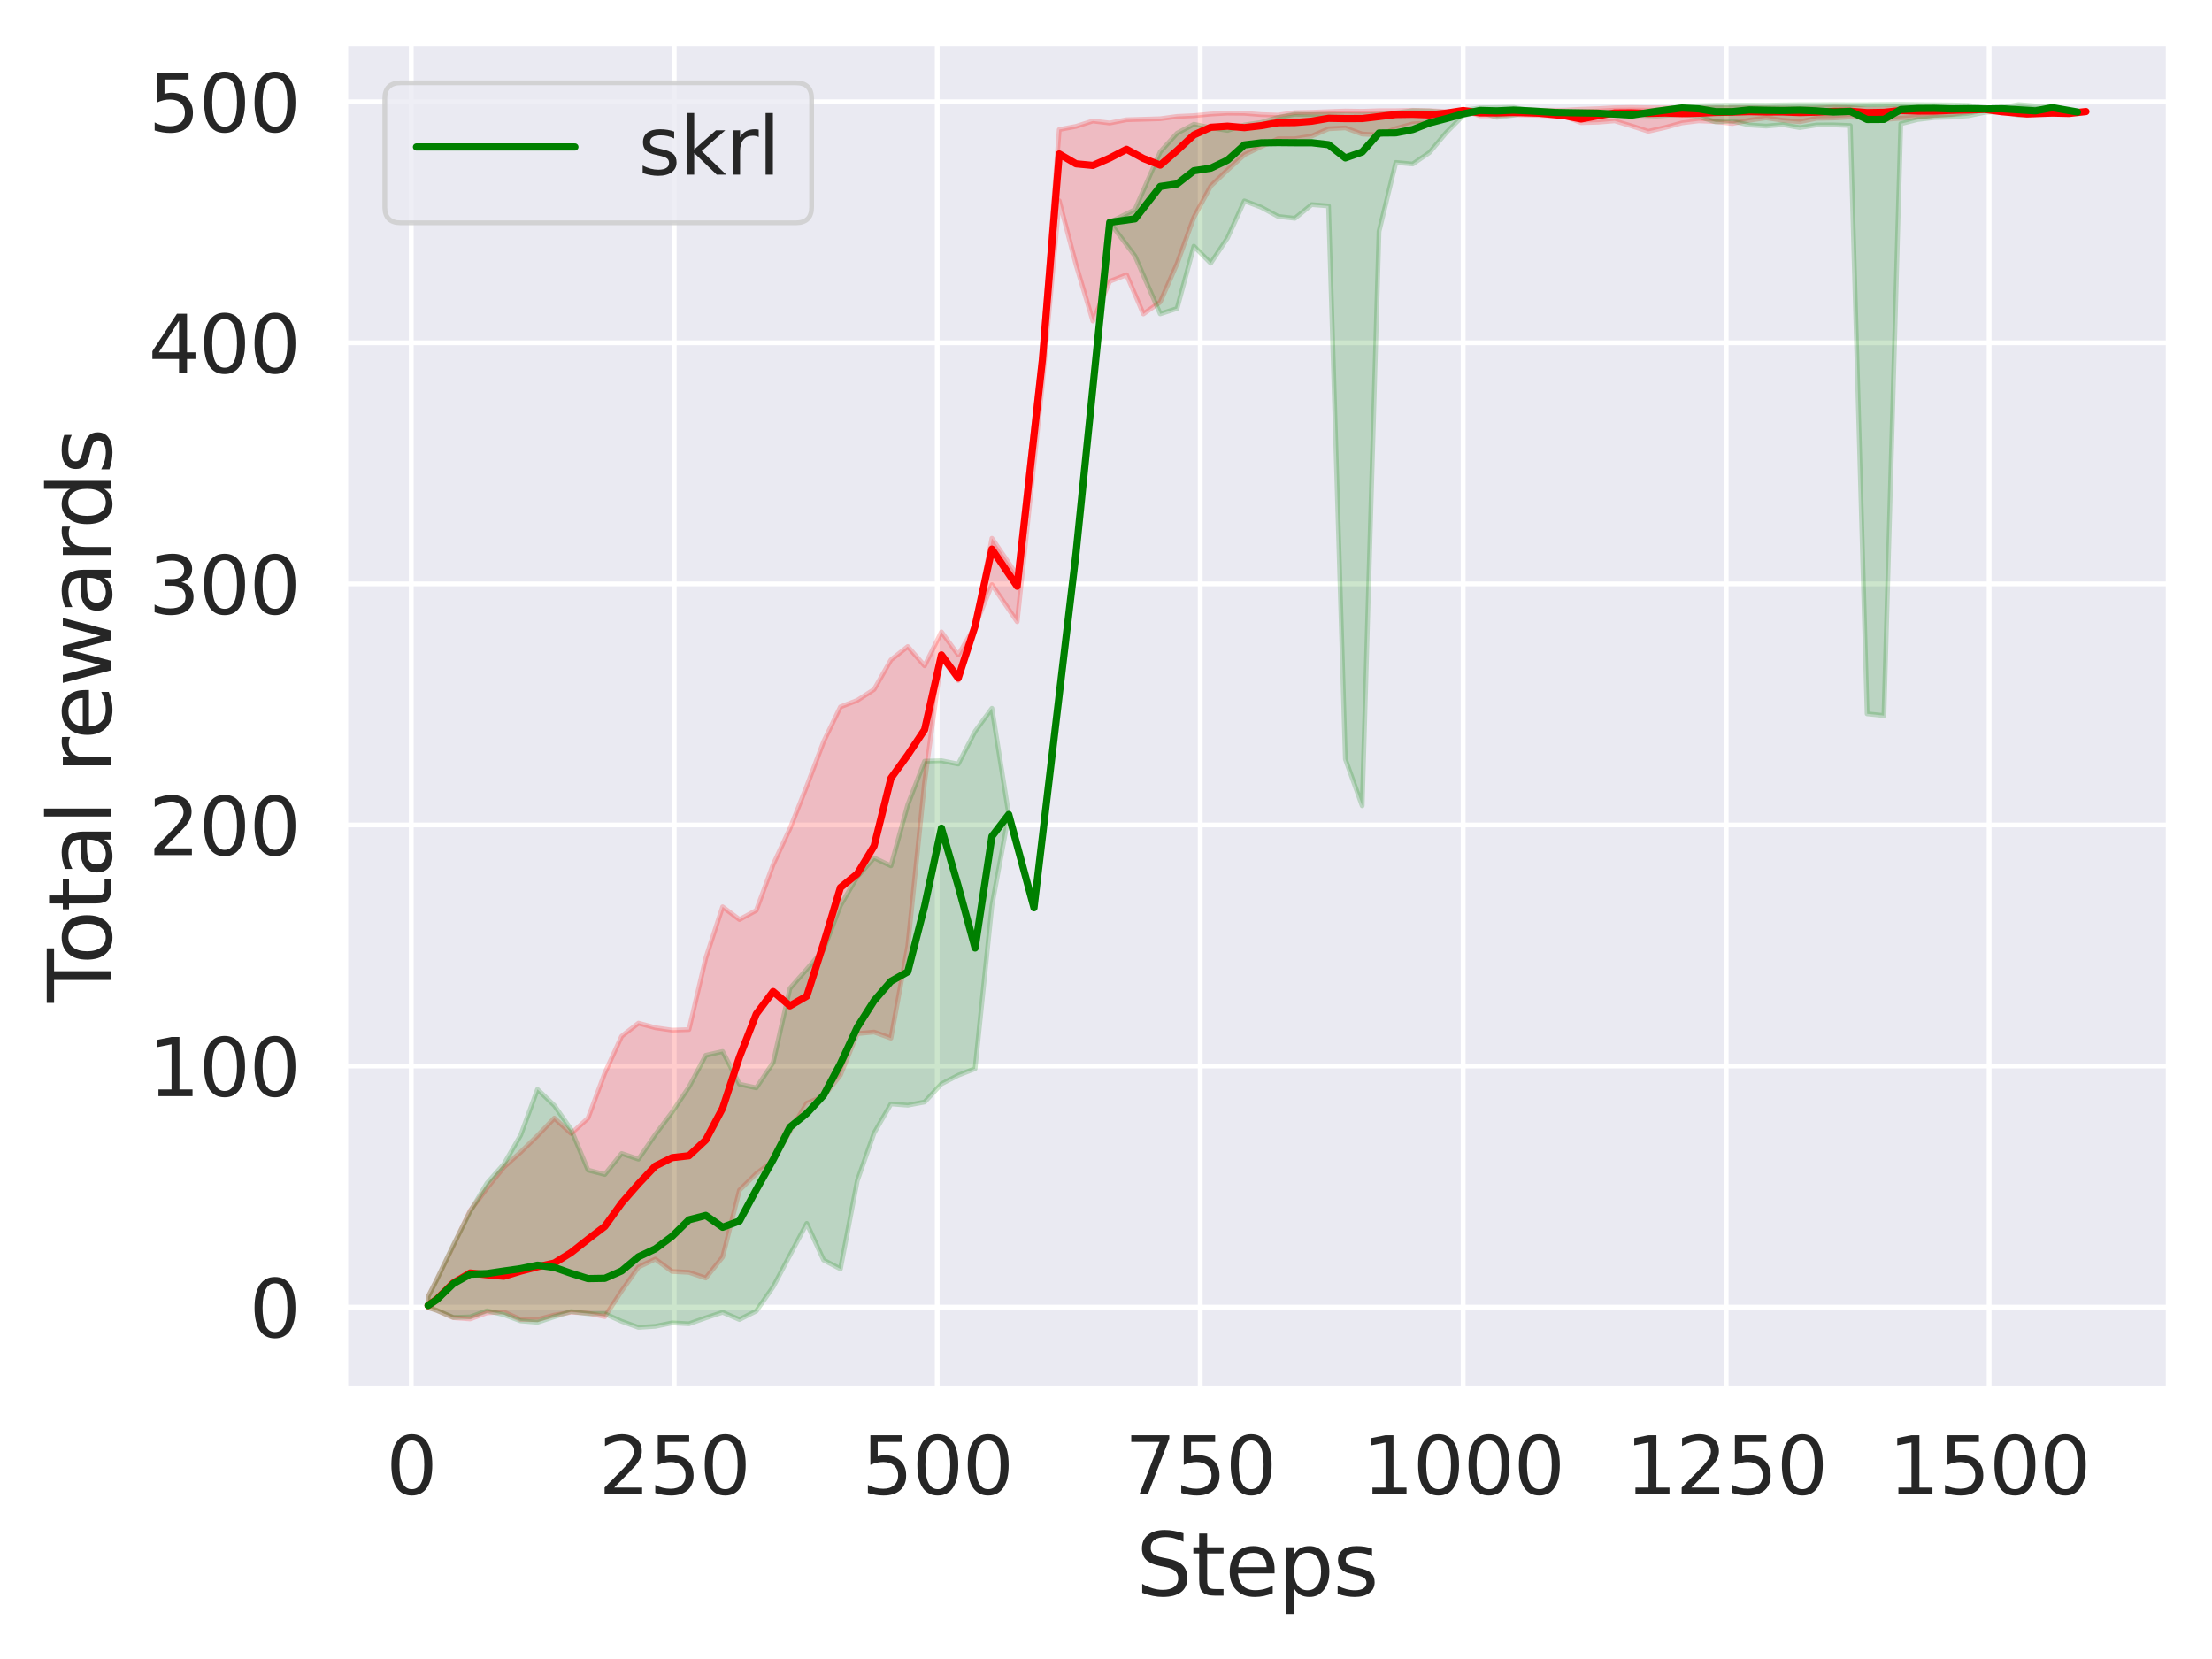 <?xml version="1.0" encoding="utf-8" standalone="no"?>
<!DOCTYPE svg PUBLIC "-//W3C//DTD SVG 1.1//EN"
  "http://www.w3.org/Graphics/SVG/1.1/DTD/svg11.dtd">
<svg xmlns:xlink="http://www.w3.org/1999/xlink" width="460.8pt" height="345.6pt" viewBox="0 0 460.8 345.6" xmlns="http://www.w3.org/2000/svg" version="1.1">
 <defs>
  <style type="text/css">*{stroke-linejoin: round; stroke-linecap: butt}</style>
 </defs>
 <g id="figure_1">
  <g id="patch_1">
   <path d="M 0 345.6 
L 460.8 345.6 
L 460.8 0 
L 0 0 
z
" style="fill: #ffffff"/>
  </g>
  <g id="axes_1">
   <g id="patch_2">
    <path d="M 71.91 289.26 
L 451.8 289.26 
L 451.8 9 
L 71.91 9 
z
" style="fill: #eaeaf2"/>
   </g>
   <g id="matplotlib.axis_1">
    <g id="xtick_1">
     <g id="line2d_1">
      <path d="M 85.672 289.26 
L 85.672 9 
" clip-path="url(#pc525b7c42d)" style="fill: none; stroke: #ffffff; stroke-linecap: round"/>
     </g>
     <g id="text_1">
      <!-- 0 -->
      <g style="fill: #262626" transform="translate(80.423 311.297) scale(0.165 -0.165)">
       <defs>
        <path id="DejaVuSans-30" d="M 2034 4250 
Q 1547 4250 1301 3770 
Q 1056 3291 1056 2328 
Q 1056 1369 1301 889 
Q 1547 409 2034 409 
Q 2525 409 2770 889 
Q 3016 1369 3016 2328 
Q 3016 3291 2770 3770 
Q 2525 4250 2034 4250 
z
M 2034 4750 
Q 2819 4750 3233 4129 
Q 3647 3509 3647 2328 
Q 3647 1150 3233 529 
Q 2819 -91 2034 -91 
Q 1250 -91 836 529 
Q 422 1150 422 2328 
Q 422 3509 836 4129 
Q 1250 4750 2034 4750 
z
" transform="scale(0.016)"/>
       </defs>
       <use xlink:href="#DejaVuSans-30"/>
      </g>
     </g>
    </g>
    <g id="xtick_2">
     <g id="line2d_2">
      <path d="M 140.455 289.26 
L 140.455 9 
" clip-path="url(#pc525b7c42d)" style="fill: none; stroke: #ffffff; stroke-linecap: round"/>
     </g>
     <g id="text_2">
      <!-- 250 -->
      <g style="fill: #262626" transform="translate(124.708 311.297) scale(0.165 -0.165)">
       <defs>
        <path id="DejaVuSans-32" d="M 1228 531 
L 3431 531 
L 3431 0 
L 469 0 
L 469 531 
Q 828 903 1448 1529 
Q 2069 2156 2228 2338 
Q 2531 2678 2651 2914 
Q 2772 3150 2772 3378 
Q 2772 3750 2511 3984 
Q 2250 4219 1831 4219 
Q 1534 4219 1204 4116 
Q 875 4013 500 3803 
L 500 4441 
Q 881 4594 1212 4672 
Q 1544 4750 1819 4750 
Q 2544 4750 2975 4387 
Q 3406 4025 3406 3419 
Q 3406 3131 3298 2873 
Q 3191 2616 2906 2266 
Q 2828 2175 2409 1742 
Q 1991 1309 1228 531 
z
" transform="scale(0.016)"/>
        <path id="DejaVuSans-35" d="M 691 4666 
L 3169 4666 
L 3169 4134 
L 1269 4134 
L 1269 2991 
Q 1406 3038 1543 3061 
Q 1681 3084 1819 3084 
Q 2600 3084 3056 2656 
Q 3513 2228 3513 1497 
Q 3513 744 3044 326 
Q 2575 -91 1722 -91 
Q 1428 -91 1123 -41 
Q 819 9 494 109 
L 494 744 
Q 775 591 1075 516 
Q 1375 441 1709 441 
Q 2250 441 2565 725 
Q 2881 1009 2881 1497 
Q 2881 1984 2565 2268 
Q 2250 2553 1709 2553 
Q 1456 2553 1204 2497 
Q 953 2441 691 2322 
L 691 4666 
z
" transform="scale(0.016)"/>
       </defs>
       <use xlink:href="#DejaVuSans-32"/>
       <use xlink:href="#DejaVuSans-35" x="63.623"/>
       <use xlink:href="#DejaVuSans-30" x="127.246"/>
      </g>
     </g>
    </g>
    <g id="xtick_3">
     <g id="line2d_3">
      <path d="M 195.238 289.26 
L 195.238 9 
" clip-path="url(#pc525b7c42d)" style="fill: none; stroke: #ffffff; stroke-linecap: round"/>
     </g>
     <g id="text_3">
      <!-- 500 -->
      <g style="fill: #262626" transform="translate(179.491 311.297) scale(0.165 -0.165)">
       <use xlink:href="#DejaVuSans-35"/>
       <use xlink:href="#DejaVuSans-30" x="63.623"/>
       <use xlink:href="#DejaVuSans-30" x="127.246"/>
      </g>
     </g>
    </g>
    <g id="xtick_4">
     <g id="line2d_4">
      <path d="M 250.022 289.26 
L 250.022 9 
" clip-path="url(#pc525b7c42d)" style="fill: none; stroke: #ffffff; stroke-linecap: round"/>
     </g>
     <g id="text_4">
      <!-- 750 -->
      <g style="fill: #262626" transform="translate(234.275 311.297) scale(0.165 -0.165)">
       <defs>
        <path id="DejaVuSans-37" d="M 525 4666 
L 3525 4666 
L 3525 4397 
L 1831 0 
L 1172 0 
L 2766 4134 
L 525 4134 
L 525 4666 
z
" transform="scale(0.016)"/>
       </defs>
       <use xlink:href="#DejaVuSans-37"/>
       <use xlink:href="#DejaVuSans-35" x="63.623"/>
       <use xlink:href="#DejaVuSans-30" x="127.246"/>
      </g>
     </g>
    </g>
    <g id="xtick_5">
     <g id="line2d_5">
      <path d="M 304.805 289.26 
L 304.805 9 
" clip-path="url(#pc525b7c42d)" style="fill: none; stroke: #ffffff; stroke-linecap: round"/>
     </g>
     <g id="text_5">
      <!-- 1000 -->
      <g style="fill: #262626" transform="translate(283.809 311.297) scale(0.165 -0.165)">
       <defs>
        <path id="DejaVuSans-31" d="M 794 531 
L 1825 531 
L 1825 4091 
L 703 3866 
L 703 4441 
L 1819 4666 
L 2450 4666 
L 2450 531 
L 3481 531 
L 3481 0 
L 794 0 
L 794 531 
z
" transform="scale(0.016)"/>
       </defs>
       <use xlink:href="#DejaVuSans-31"/>
       <use xlink:href="#DejaVuSans-30" x="63.623"/>
       <use xlink:href="#DejaVuSans-30" x="127.246"/>
       <use xlink:href="#DejaVuSans-30" x="190.869"/>
      </g>
     </g>
    </g>
    <g id="xtick_6">
     <g id="line2d_6">
      <path d="M 359.589 289.26 
L 359.589 9 
" clip-path="url(#pc525b7c42d)" style="fill: none; stroke: #ffffff; stroke-linecap: round"/>
     </g>
     <g id="text_6">
      <!-- 1250 -->
      <g style="fill: #262626" transform="translate(338.592 311.297) scale(0.165 -0.165)">
       <use xlink:href="#DejaVuSans-31"/>
       <use xlink:href="#DejaVuSans-32" x="63.623"/>
       <use xlink:href="#DejaVuSans-35" x="127.246"/>
       <use xlink:href="#DejaVuSans-30" x="190.869"/>
      </g>
     </g>
    </g>
    <g id="xtick_7">
     <g id="line2d_7">
      <path d="M 414.372 289.26 
L 414.372 9 
" clip-path="url(#pc525b7c42d)" style="fill: none; stroke: #ffffff; stroke-linecap: round"/>
     </g>
     <g id="text_7">
      <!-- 1500 -->
      <g style="fill: #262626" transform="translate(393.376 311.297) scale(0.165 -0.165)">
       <use xlink:href="#DejaVuSans-31"/>
       <use xlink:href="#DejaVuSans-35" x="63.623"/>
       <use xlink:href="#DejaVuSans-30" x="127.246"/>
       <use xlink:href="#DejaVuSans-30" x="190.869"/>
      </g>
     </g>
    </g>
    <g id="text_8">
     <!-- Steps -->
     <g style="fill: #262626" transform="translate(236.673 332.406) scale(0.18 -0.18)">
      <defs>
       <path id="DejaVuSans-53" d="M 3425 4513 
L 3425 3897 
Q 3066 4069 2747 4153 
Q 2428 4238 2131 4238 
Q 1616 4238 1336 4038 
Q 1056 3838 1056 3469 
Q 1056 3159 1242 3001 
Q 1428 2844 1947 2747 
L 2328 2669 
Q 3034 2534 3370 2195 
Q 3706 1856 3706 1288 
Q 3706 609 3251 259 
Q 2797 -91 1919 -91 
Q 1588 -91 1214 -16 
Q 841 59 441 206 
L 441 856 
Q 825 641 1194 531 
Q 1563 422 1919 422 
Q 2459 422 2753 634 
Q 3047 847 3047 1241 
Q 3047 1584 2836 1778 
Q 2625 1972 2144 2069 
L 1759 2144 
Q 1053 2284 737 2584 
Q 422 2884 422 3419 
Q 422 4038 858 4394 
Q 1294 4750 2059 4750 
Q 2388 4750 2728 4690 
Q 3069 4631 3425 4513 
z
" transform="scale(0.016)"/>
       <path id="DejaVuSans-74" d="M 1172 4494 
L 1172 3500 
L 2356 3500 
L 2356 3053 
L 1172 3053 
L 1172 1153 
Q 1172 725 1289 603 
Q 1406 481 1766 481 
L 2356 481 
L 2356 0 
L 1766 0 
Q 1100 0 847 248 
Q 594 497 594 1153 
L 594 3053 
L 172 3053 
L 172 3500 
L 594 3500 
L 594 4494 
L 1172 4494 
z
" transform="scale(0.016)"/>
       <path id="DejaVuSans-65" d="M 3597 1894 
L 3597 1613 
L 953 1613 
Q 991 1019 1311 708 
Q 1631 397 2203 397 
Q 2534 397 2845 478 
Q 3156 559 3463 722 
L 3463 178 
Q 3153 47 2828 -22 
Q 2503 -91 2169 -91 
Q 1331 -91 842 396 
Q 353 884 353 1716 
Q 353 2575 817 3079 
Q 1281 3584 2069 3584 
Q 2775 3584 3186 3129 
Q 3597 2675 3597 1894 
z
M 3022 2063 
Q 3016 2534 2758 2815 
Q 2500 3097 2075 3097 
Q 1594 3097 1305 2825 
Q 1016 2553 972 2059 
L 3022 2063 
z
" transform="scale(0.016)"/>
       <path id="DejaVuSans-70" d="M 1159 525 
L 1159 -1331 
L 581 -1331 
L 581 3500 
L 1159 3500 
L 1159 2969 
Q 1341 3281 1617 3432 
Q 1894 3584 2278 3584 
Q 2916 3584 3314 3078 
Q 3713 2572 3713 1747 
Q 3713 922 3314 415 
Q 2916 -91 2278 -91 
Q 1894 -91 1617 61 
Q 1341 213 1159 525 
z
M 3116 1747 
Q 3116 2381 2855 2742 
Q 2594 3103 2138 3103 
Q 1681 3103 1420 2742 
Q 1159 2381 1159 1747 
Q 1159 1113 1420 752 
Q 1681 391 2138 391 
Q 2594 391 2855 752 
Q 3116 1113 3116 1747 
z
" transform="scale(0.016)"/>
       <path id="DejaVuSans-73" d="M 2834 3397 
L 2834 2853 
Q 2591 2978 2328 3040 
Q 2066 3103 1784 3103 
Q 1356 3103 1142 2972 
Q 928 2841 928 2578 
Q 928 2378 1081 2264 
Q 1234 2150 1697 2047 
L 1894 2003 
Q 2506 1872 2764 1633 
Q 3022 1394 3022 966 
Q 3022 478 2636 193 
Q 2250 -91 1575 -91 
Q 1294 -91 989 -36 
Q 684 19 347 128 
L 347 722 
Q 666 556 975 473 
Q 1284 391 1588 391 
Q 1994 391 2212 530 
Q 2431 669 2431 922 
Q 2431 1156 2273 1281 
Q 2116 1406 1581 1522 
L 1381 1569 
Q 847 1681 609 1914 
Q 372 2147 372 2553 
Q 372 3047 722 3315 
Q 1072 3584 1716 3584 
Q 2034 3584 2315 3537 
Q 2597 3491 2834 3397 
z
" transform="scale(0.016)"/>
      </defs>
      <use xlink:href="#DejaVuSans-53"/>
      <use xlink:href="#DejaVuSans-74" x="63.477"/>
      <use xlink:href="#DejaVuSans-65" x="102.686"/>
      <use xlink:href="#DejaVuSans-70" x="164.209"/>
      <use xlink:href="#DejaVuSans-73" x="227.686"/>
     </g>
    </g>
   </g>
   <g id="matplotlib.axis_2">
    <g id="ytick_1">
     <g id="line2d_8">
      <path d="M 71.91 272.295 
L 451.8 272.295 
" clip-path="url(#pc525b7c42d)" style="fill: none; stroke: #ffffff; stroke-linecap: round"/>
     </g>
     <g id="text_9">
      <!-- 0 -->
      <g style="fill: #262626" transform="translate(51.912 278.564) scale(0.165 -0.165)">
       <use xlink:href="#DejaVuSans-30"/>
      </g>
     </g>
    </g>
    <g id="ytick_2">
     <g id="line2d_9">
      <path d="M 71.91 222.075 
L 451.8 222.075 
" clip-path="url(#pc525b7c42d)" style="fill: none; stroke: #ffffff; stroke-linecap: round"/>
     </g>
     <g id="text_10">
      <!-- 100 -->
      <g style="fill: #262626" transform="translate(30.916 228.344) scale(0.165 -0.165)">
       <use xlink:href="#DejaVuSans-31"/>
       <use xlink:href="#DejaVuSans-30" x="63.623"/>
       <use xlink:href="#DejaVuSans-30" x="127.246"/>
      </g>
     </g>
    </g>
    <g id="ytick_3">
     <g id="line2d_10">
      <path d="M 71.91 171.855 
L 451.8 171.855 
" clip-path="url(#pc525b7c42d)" style="fill: none; stroke: #ffffff; stroke-linecap: round"/>
     </g>
     <g id="text_11">
      <!-- 200 -->
      <g style="fill: #262626" transform="translate(30.916 178.123) scale(0.165 -0.165)">
       <use xlink:href="#DejaVuSans-32"/>
       <use xlink:href="#DejaVuSans-30" x="63.623"/>
       <use xlink:href="#DejaVuSans-30" x="127.246"/>
      </g>
     </g>
    </g>
    <g id="ytick_4">
     <g id="line2d_11">
      <path d="M 71.91 121.634 
L 451.8 121.634 
" clip-path="url(#pc525b7c42d)" style="fill: none; stroke: #ffffff; stroke-linecap: round"/>
     </g>
     <g id="text_12">
      <!-- 300 -->
      <g style="fill: #262626" transform="translate(30.916 127.903) scale(0.165 -0.165)">
       <defs>
        <path id="DejaVuSans-33" d="M 2597 2516 
Q 3050 2419 3304 2112 
Q 3559 1806 3559 1356 
Q 3559 666 3084 287 
Q 2609 -91 1734 -91 
Q 1441 -91 1130 -33 
Q 819 25 488 141 
L 488 750 
Q 750 597 1062 519 
Q 1375 441 1716 441 
Q 2309 441 2620 675 
Q 2931 909 2931 1356 
Q 2931 1769 2642 2001 
Q 2353 2234 1838 2234 
L 1294 2234 
L 1294 2753 
L 1863 2753 
Q 2328 2753 2575 2939 
Q 2822 3125 2822 3475 
Q 2822 3834 2567 4026 
Q 2313 4219 1838 4219 
Q 1578 4219 1281 4162 
Q 984 4106 628 3988 
L 628 4550 
Q 988 4650 1302 4700 
Q 1616 4750 1894 4750 
Q 2613 4750 3031 4423 
Q 3450 4097 3450 3541 
Q 3450 3153 3228 2886 
Q 3006 2619 2597 2516 
z
" transform="scale(0.016)"/>
       </defs>
       <use xlink:href="#DejaVuSans-33"/>
       <use xlink:href="#DejaVuSans-30" x="63.623"/>
       <use xlink:href="#DejaVuSans-30" x="127.246"/>
      </g>
     </g>
    </g>
    <g id="ytick_5">
     <g id="line2d_12">
      <path d="M 71.91 71.414 
L 451.8 71.414 
" clip-path="url(#pc525b7c42d)" style="fill: none; stroke: #ffffff; stroke-linecap: round"/>
     </g>
     <g id="text_13">
      <!-- 400 -->
      <g style="fill: #262626" transform="translate(30.916 77.683) scale(0.165 -0.165)">
       <defs>
        <path id="DejaVuSans-34" d="M 2419 4116 
L 825 1625 
L 2419 1625 
L 2419 4116 
z
M 2253 4666 
L 3047 4666 
L 3047 1625 
L 3713 1625 
L 3713 1100 
L 3047 1100 
L 3047 0 
L 2419 0 
L 2419 1100 
L 313 1100 
L 313 1709 
L 2253 4666 
z
" transform="scale(0.016)"/>
       </defs>
       <use xlink:href="#DejaVuSans-34"/>
       <use xlink:href="#DejaVuSans-30" x="63.623"/>
       <use xlink:href="#DejaVuSans-30" x="127.246"/>
      </g>
     </g>
    </g>
    <g id="ytick_6">
     <g id="line2d_13">
      <path d="M 71.91 21.194 
L 451.8 21.194 
" clip-path="url(#pc525b7c42d)" style="fill: none; stroke: #ffffff; stroke-linecap: round"/>
     </g>
     <g id="text_14">
      <!-- 500 -->
      <g style="fill: #262626" transform="translate(30.916 27.462) scale(0.165 -0.165)">
       <use xlink:href="#DejaVuSans-35"/>
       <use xlink:href="#DejaVuSans-30" x="63.623"/>
       <use xlink:href="#DejaVuSans-30" x="127.246"/>
      </g>
     </g>
    </g>
    <g id="text_15">
     <!-- Total rewards -->
     <g style="fill: #262626" transform="translate(23.172 208.863) rotate(-90) scale(0.18 -0.18)">
      <defs>
       <path id="DejaVuSans-54" d="M -19 4666 
L 3928 4666 
L 3928 4134 
L 2272 4134 
L 2272 0 
L 1638 0 
L 1638 4134 
L -19 4134 
L -19 4666 
z
" transform="scale(0.016)"/>
       <path id="DejaVuSans-6f" d="M 1959 3097 
Q 1497 3097 1228 2736 
Q 959 2375 959 1747 
Q 959 1119 1226 758 
Q 1494 397 1959 397 
Q 2419 397 2687 759 
Q 2956 1122 2956 1747 
Q 2956 2369 2687 2733 
Q 2419 3097 1959 3097 
z
M 1959 3584 
Q 2709 3584 3137 3096 
Q 3566 2609 3566 1747 
Q 3566 888 3137 398 
Q 2709 -91 1959 -91 
Q 1206 -91 779 398 
Q 353 888 353 1747 
Q 353 2609 779 3096 
Q 1206 3584 1959 3584 
z
" transform="scale(0.016)"/>
       <path id="DejaVuSans-61" d="M 2194 1759 
Q 1497 1759 1228 1600 
Q 959 1441 959 1056 
Q 959 750 1161 570 
Q 1363 391 1709 391 
Q 2188 391 2477 730 
Q 2766 1069 2766 1631 
L 2766 1759 
L 2194 1759 
z
M 3341 1997 
L 3341 0 
L 2766 0 
L 2766 531 
Q 2569 213 2275 61 
Q 1981 -91 1556 -91 
Q 1019 -91 701 211 
Q 384 513 384 1019 
Q 384 1609 779 1909 
Q 1175 2209 1959 2209 
L 2766 2209 
L 2766 2266 
Q 2766 2663 2505 2880 
Q 2244 3097 1772 3097 
Q 1472 3097 1187 3025 
Q 903 2953 641 2809 
L 641 3341 
Q 956 3463 1253 3523 
Q 1550 3584 1831 3584 
Q 2591 3584 2966 3190 
Q 3341 2797 3341 1997 
z
" transform="scale(0.016)"/>
       <path id="DejaVuSans-6c" d="M 603 4863 
L 1178 4863 
L 1178 0 
L 603 0 
L 603 4863 
z
" transform="scale(0.016)"/>
       <path id="DejaVuSans-20" transform="scale(0.016)"/>
       <path id="DejaVuSans-72" d="M 2631 2963 
Q 2534 3019 2420 3045 
Q 2306 3072 2169 3072 
Q 1681 3072 1420 2755 
Q 1159 2438 1159 1844 
L 1159 0 
L 581 0 
L 581 3500 
L 1159 3500 
L 1159 2956 
Q 1341 3275 1631 3429 
Q 1922 3584 2338 3584 
Q 2397 3584 2469 3576 
Q 2541 3569 2628 3553 
L 2631 2963 
z
" transform="scale(0.016)"/>
       <path id="DejaVuSans-77" d="M 269 3500 
L 844 3500 
L 1563 769 
L 2278 3500 
L 2956 3500 
L 3675 769 
L 4391 3500 
L 4966 3500 
L 4050 0 
L 3372 0 
L 2619 2869 
L 1863 0 
L 1184 0 
L 269 3500 
z
" transform="scale(0.016)"/>
       <path id="DejaVuSans-64" d="M 2906 2969 
L 2906 4863 
L 3481 4863 
L 3481 0 
L 2906 0 
L 2906 525 
Q 2725 213 2448 61 
Q 2172 -91 1784 -91 
Q 1150 -91 751 415 
Q 353 922 353 1747 
Q 353 2572 751 3078 
Q 1150 3584 1784 3584 
Q 2172 3584 2448 3432 
Q 2725 3281 2906 2969 
z
M 947 1747 
Q 947 1113 1208 752 
Q 1469 391 1925 391 
Q 2381 391 2643 752 
Q 2906 1113 2906 1747 
Q 2906 2381 2643 2742 
Q 2381 3103 1925 3103 
Q 1469 3103 1208 2742 
Q 947 2381 947 1747 
z
" transform="scale(0.016)"/>
      </defs>
      <use xlink:href="#DejaVuSans-54"/>
      <use xlink:href="#DejaVuSans-6f" x="44.084"/>
      <use xlink:href="#DejaVuSans-74" x="105.266"/>
      <use xlink:href="#DejaVuSans-61" x="144.475"/>
      <use xlink:href="#DejaVuSans-6c" x="205.754"/>
      <use xlink:href="#DejaVuSans-20" x="233.537"/>
      <use xlink:href="#DejaVuSans-72" x="265.324"/>
      <use xlink:href="#DejaVuSans-65" x="304.188"/>
      <use xlink:href="#DejaVuSans-77" x="365.711"/>
      <use xlink:href="#DejaVuSans-61" x="447.498"/>
      <use xlink:href="#DejaVuSans-72" x="508.777"/>
      <use xlink:href="#DejaVuSans-64" x="548.141"/>
      <use xlink:href="#DejaVuSans-73" x="611.617"/>
     </g>
    </g>
   </g>
   <g id="PolyCollection_1"/>
   <g id="PolyCollection_2"/>
   <g id="PolyCollection_3">
    <defs>
     <path id="mffb3ce1391" d="M 89.178 -75.462 
L 89.178 -73.206 
L 90.931 -72.652 
L 94.437 -71.094 
L 97.943 -70.839 
L 101.449 -72.122 
L 104.955 -72.296 
L 108.461 -70.711 
L 111.968 -70.703 
L 115.474 -71.639 
L 118.98 -72.246 
L 122.486 -72.049 
L 125.992 -71.319 
L 129.498 -76.678 
L 133.004 -81.641 
L 136.511 -83.31 
L 140.017 -80.724 
L 143.523 -80.536 
L 147.029 -79.367 
L 150.535 -83.74 
L 154.041 -97.662 
L 157.547 -101.117 
L 161.054 -103.74 
L 164.56 -109.934 
L 168.066 -115.782 
L 171.572 -117.193 
L 175.078 -121.64 
L 178.584 -130.271 
L 182.09 -130.6 
L 185.597 -129.338 
L 189.103 -148.479 
L 192.609 -182.655 
L 196.115 -208.633 
L 199.621 -203.819 
L 203.127 -215.173 
L 206.633 -223.81 
L 211.893 -216.084 
L 217.152 -265.547 
L 220.658 -303.782 
L 224.164 -290.426 
L 227.67 -278.722 
L 231.176 -286.996 
L 234.682 -288.362 
L 238.189 -280.195 
L 241.695 -282.696 
L 245.201 -290.678 
L 248.707 -300.339 
L 252.213 -306.836 
L 255.719 -310.199 
L 259.225 -313.369 
L 262.732 -315.071 
L 266.238 -316.685 
L 269.744 -316.689 
L 273.25 -317.247 
L 276.756 -318.768 
L 280.262 -318.96 
L 283.768 -317.675 
L 287.274 -317.475 
L 290.781 -318.825 
L 294.287 -319.779 
L 297.793 -320.013 
L 301.299 -321.122 
L 304.805 -322.574 
L 308.311 -321.473 
L 311.817 -321.479 
L 315.324 -321.71 
L 320.583 -321.56 
L 325.842 -321.408 
L 329.348 -320.05 
L 332.854 -320.138 
L 336.36 -320.426 
L 339.867 -319.369 
L 343.373 -318.237 
L 346.879 -319.035 
L 350.385 -319.997 
L 353.891 -320.428 
L 357.397 -320.268 
L 360.903 -319.869 
L 364.41 -320.55 
L 367.916 -321.053 
L 371.422 -320.537 
L 374.928 -320.243 
L 378.434 -320.952 
L 381.94 -321.018 
L 385.446 -321.241 
L 388.952 -321.106 
L 392.459 -320.688 
L 395.965 -320.971 
L 399.471 -321.223 
L 402.977 -321.548 
L 406.483 -321.787 
L 409.989 -322.317 
L 413.495 -322.781 
L 417.002 -322.318 
L 422.261 -321.82 
L 427.52 -321.918 
L 431.026 -321.868 
L 434.532 -322.36 
L 434.532 -322.36 
L 434.532 -322.36 
L 431.026 -322.065 
L 427.52 -322.331 
L 422.261 -322.073 
L 417.002 -322.356 
L 413.495 -322.809 
L 409.989 -322.938 
L 406.483 -323.188 
L 402.977 -323.14 
L 399.471 -323.03 
L 395.965 -323.076 
L 392.459 -322.879 
L 388.952 -322.838 
L 385.446 -323.171 
L 381.94 -323.229 
L 378.434 -323.061 
L 374.928 -323 
L 371.422 -323.057 
L 367.916 -323.093 
L 364.41 -323.127 
L 360.903 -323.112 
L 357.397 -323.105 
L 353.891 -323.118 
L 350.385 -323.168 
L 346.879 -323.143 
L 343.373 -323.157 
L 339.867 -323.203 
L 336.36 -323.152 
L 332.854 -322.965 
L 329.348 -322.843 
L 325.842 -322.658 
L 320.583 -322.64 
L 315.324 -322.79 
L 311.817 -322.418 
L 308.311 -322.412 
L 304.805 -322.574 
L 301.299 -322.38 
L 297.793 -322.548 
L 294.287 -322.628 
L 290.781 -322.542 
L 287.274 -322.534 
L 283.768 -322.412 
L 280.262 -322.473 
L 276.756 -322.34 
L 273.25 -322.207 
L 269.744 -322.147 
L 266.238 -321.61 
L 262.732 -321.727 
L 259.225 -322.002 
L 255.719 -322.035 
L 252.213 -321.841 
L 248.707 -321.501 
L 245.201 -321.34 
L 241.695 -320.862 
L 238.189 -320.756 
L 234.682 -320.653 
L 231.176 -319.969 
L 227.67 -320.392 
L 224.164 -319.274 
L 220.658 -318.609 
L 217.152 -272.922 
L 211.893 -225.731 
L 206.633 -233.458 
L 203.127 -215.173 
L 199.621 -209.149 
L 196.115 -213.963 
L 192.609 -206.903 
L 189.103 -210.916 
L 185.597 -208.125 
L 182.09 -201.973 
L 178.584 -199.699 
L 175.078 -198.343 
L 171.572 -191.102 
L 168.066 -181.827 
L 164.56 -172.998 
L 161.054 -165.478 
L 157.547 -155.953 
L 154.041 -154.042 
L 150.535 -156.697 
L 147.029 -146.032 
L 143.523 -131.121 
L 140.017 -130.998 
L 136.511 -131.508 
L 133.004 -132.457 
L 129.498 -129.726 
L 125.992 -122.055 
L 122.486 -112.656 
L 118.98 -109.47 
L 115.474 -112.672 
L 111.968 -109.011 
L 108.461 -105.585 
L 104.955 -102.458 
L 101.449 -98.083 
L 97.943 -93.423 
L 94.437 -86.117 
L 90.931 -78.895 
L 89.178 -75.462 
z
" style="stroke: #ff0000; stroke-opacity: 0.2"/>
    </defs>
    <g clip-path="url(#pc525b7c42d)">
     <use xlink:href="#mffb3ce1391" x="0" y="345.6" style="fill: #ff0000; fill-opacity: 0.2; stroke: #ff0000; stroke-opacity: 0.2"/>
    </g>
   </g>
   <g id="PolyCollection_4">
    <defs>
     <path id="m4a0f6c7772" d="M 89.178 -75.462 
L 89.178 -73.206 
L 90.931 -72.651 
L 94.437 -71.155 
L 97.943 -71.257 
L 101.449 -72.536 
L 104.955 -71.735 
L 108.461 -70.428 
L 111.968 -70.141 
L 115.474 -71.298 
L 118.98 -72.384 
L 122.486 -71.929 
L 125.992 -71.927 
L 129.498 -70.342 
L 133.004 -69.079 
L 136.511 -69.297 
L 140.017 -70.015 
L 143.523 -69.83 
L 147.029 -71.062 
L 150.535 -72.227 
L 154.041 -70.717 
L 157.547 -72.491 
L 161.054 -77.521 
L 164.56 -84.142 
L 168.066 -90.744 
L 171.572 -83.105 
L 175.078 -81.267 
L 178.584 -99.615 
L 182.09 -109.58 
L 185.597 -115.638 
L 189.103 -115.364 
L 192.609 -116.028 
L 196.115 -119.807 
L 199.621 -121.609 
L 203.127 -122.981 
L 206.633 -156.941 
L 210.139 -175.928 
L 215.399 -156.497 
L 224.164 -230.458 
L 231.176 -299.28 
L 236.436 -292.272 
L 241.695 -280.215 
L 245.201 -281.337 
L 248.707 -294.316 
L 252.213 -290.775 
L 255.719 -296.049 
L 259.225 -303.755 
L 262.732 -302.426 
L 266.238 -300.519 
L 269.744 -300.119 
L 273.25 -302.977 
L 276.756 -302.697 
L 280.262 -187.464 
L 283.768 -177.741 
L 287.274 -297.379 
L 290.781 -311.758 
L 294.287 -311.431 
L 297.793 -313.837 
L 301.299 -318.007 
L 304.805 -321.531 
L 308.311 -322.289 
L 311.817 -321.153 
L 315.324 -321.604 
L 318.83 -322.491 
L 324.089 -322.169 
L 332.854 -322.023 
L 339.867 -321.616 
L 345.126 -321.432 
L 350.385 -321.777 
L 353.891 -321.312 
L 357.397 -320.201 
L 360.903 -320.385 
L 364.41 -319.563 
L 367.916 -319.329 
L 371.422 -319.636 
L 374.928 -319.012 
L 378.434 -319.565 
L 381.94 -319.58 
L 385.446 -319.444 
L 388.952 -196.9 
L 392.459 -196.536 
L 395.965 -319.823 
L 399.471 -320.695 
L 402.977 -321.112 
L 406.483 -321.208 
L 409.989 -321.482 
L 413.495 -322.2 
L 417.002 -322.346 
L 420.508 -321.599 
L 424.014 -321.724 
L 427.52 -322.684 
L 432.779 -322.035 
L 432.779 -322.339 
L 432.779 -322.339 
L 427.52 -323.407 
L 424.014 -323.531 
L 420.508 -323.817 
L 417.002 -323.176 
L 413.495 -323.142 
L 409.989 -323.662 
L 406.483 -323.745 
L 402.977 -323.777 
L 399.471 -323.813 
L 395.965 -323.861 
L 392.459 -323.832 
L 388.952 -323.797 
L 385.446 -323.789 
L 381.94 -323.819 
L 378.434 -323.791 
L 374.928 -323.793 
L 371.422 -323.75 
L 367.916 -323.674 
L 364.41 -323.696 
L 360.903 -323.684 
L 357.397 -323.652 
L 353.891 -323.575 
L 350.385 -323.407 
L 345.126 -322.517 
L 339.867 -321.616 
L 332.854 -322.023 
L 324.089 -322.169 
L 318.83 -322.491 
L 315.324 -323.243 
L 311.817 -323.194 
L 308.311 -323.14 
L 304.805 -322.625 
L 301.299 -322.154 
L 297.793 -322.492 
L 294.287 -322.561 
L 290.781 -322.073 
L 287.274 -321.737 
L 283.768 -321.647 
L 280.262 -321.67 
L 276.756 -321.742 
L 273.25 -321.738 
L 269.744 -321.799 
L 266.238 -321.138 
L 262.732 -320.092 
L 259.225 -319.568 
L 255.719 -318.421 
L 252.213 -318.988 
L 248.707 -319.71 
L 245.201 -317.85 
L 241.695 -313.968 
L 236.436 -301.942 
L 231.176 -299.28 
L 224.164 -230.458 
L 215.399 -156.497 
L 210.139 -175.928 
L 206.633 -198.047 
L 203.127 -193.244 
L 199.621 -186.437 
L 196.115 -187.138 
L 192.609 -187.03 
L 189.103 -177.958 
L 185.597 -165.233 
L 182.09 -166.881 
L 178.584 -162.949 
L 175.078 -156.953 
L 171.572 -147.76 
L 168.066 -143.699 
L 164.56 -139.705 
L 161.054 -124.232 
L 157.547 -118.983 
L 154.041 -119.753 
L 150.535 -126.558 
L 147.029 -125.768 
L 143.523 -119.148 
L 140.017 -113.926 
L 136.511 -109.247 
L 133.004 -104.119 
L 129.498 -105.309 
L 125.992 -100.939 
L 122.486 -101.862 
L 118.98 -110.28 
L 115.474 -115.31 
L 111.968 -118.669 
L 108.461 -109.115 
L 104.955 -103.081 
L 101.449 -99.121 
L 97.943 -93.231 
L 94.437 -86.235 
L 90.931 -78.924 
L 89.178 -75.462 
z
" style="stroke: #008000; stroke-opacity: 0.2"/>
    </defs>
    <g clip-path="url(#pc525b7c42d)">
     <use xlink:href="#m4a0f6c7772" x="0" y="345.6" style="fill: #008000; fill-opacity: 0.2; stroke: #008000; stroke-opacity: 0.2"/>
    </g>
   </g>
   <g id="line2d_14">
    <path d="M 89.178 271.954 
L 90.931 270.705 
L 94.437 267.272 
L 97.943 265.191 
L 101.449 265.563 
L 104.955 265.864 
L 108.461 264.801 
L 111.968 263.893 
L 115.474 263.117 
L 118.98 260.929 
L 122.486 258.162 
L 125.992 255.483 
L 129.498 250.616 
L 133.004 246.603 
L 136.511 242.907 
L 140.017 241.162 
L 143.523 240.763 
L 147.029 237.472 
L 150.535 230.853 
L 154.041 220.213 
L 157.547 211.232 
L 161.054 206.561 
L 164.56 209.531 
L 168.066 207.512 
L 171.572 196.532 
L 175.078 184.893 
L 178.584 182.041 
L 182.09 176.236 
L 185.597 162.118 
L 189.103 157.275 
L 192.609 152.009 
L 196.115 136.434 
L 199.621 141.248 
L 203.127 130.427 
L 206.633 114.396 
L 211.893 122.122 
L 217.152 74.969 
L 220.658 32.067 
L 224.164 34.126 
L 227.67 34.459 
L 231.176 32.928 
L 234.682 31.1 
L 238.189 33.012 
L 241.695 34.389 
L 245.201 31.362 
L 248.707 28.103 
L 252.213 26.521 
L 255.719 26.286 
L 259.225 26.589 
L 262.732 26.181 
L 266.238 25.564 
L 269.744 25.531 
L 273.25 25.248 
L 276.756 24.65 
L 280.262 24.711 
L 283.768 24.7 
L 287.274 24.286 
L 290.781 23.861 
L 294.287 23.812 
L 297.793 23.946 
L 301.299 23.572 
L 304.805 23.026 
L 308.311 23.524 
L 311.817 23.517 
L 315.324 23.429 
L 320.583 23.579 
L 325.842 24.088 
L 329.348 24.788 
L 332.854 24.119 
L 336.36 23.533 
L 339.867 23.506 
L 343.373 23.625 
L 346.879 23.547 
L 350.385 23.664 
L 353.891 23.588 
L 357.397 23.423 
L 360.903 23.357 
L 364.41 23.254 
L 367.916 23.33 
L 371.422 23.325 
L 374.928 23.45 
L 378.434 23.368 
L 381.94 23.219 
L 385.446 23.182 
L 388.952 23.462 
L 392.459 23.401 
L 395.965 23.024 
L 399.471 23.134 
L 402.977 23.12 
L 406.483 22.984 
L 409.989 22.902 
L 413.495 22.795 
L 417.002 23.27 
L 422.261 23.736 
L 427.52 23.55 
L 431.026 23.633 
L 434.532 23.24 
" clip-path="url(#pc525b7c42d)" style="fill: none; stroke: #ff0000; stroke-width: 1.5; stroke-linecap: round"/>
   </g>
   <g id="line2d_15">
    <path d="M 89.178 271.954 
L 90.931 270.792 
L 94.437 267.417 
L 97.943 265.448 
L 101.449 265.309 
L 104.955 264.782 
L 108.461 264.283 
L 111.968 263.561 
L 115.474 264.028 
L 118.98 265.262 
L 122.486 266.357 
L 125.992 266.3 
L 129.498 264.756 
L 133.004 261.812 
L 136.511 260.16 
L 140.017 257.547 
L 143.523 254.109 
L 147.029 253.195 
L 150.535 255.66 
L 154.041 254.354 
L 157.547 247.832 
L 161.054 241.597 
L 164.56 234.793 
L 168.066 231.937 
L 171.572 228.162 
L 175.078 221.569 
L 178.584 213.998 
L 182.09 208.468 
L 185.597 204.42 
L 189.103 202.447 
L 192.609 188.784 
L 196.115 172.514 
L 199.621 184.604 
L 203.127 197.482 
L 206.633 174.237 
L 210.139 169.672 
L 215.399 189.103 
L 224.164 115.142 
L 231.176 46.32 
L 236.436 45.592 
L 241.695 38.842 
L 245.201 38.317 
L 248.707 35.569 
L 252.213 35.032 
L 255.719 33.355 
L 259.225 30.189 
L 262.732 29.754 
L 266.238 29.7 
L 269.744 29.731 
L 273.25 29.735 
L 276.756 30.138 
L 280.262 32.895 
L 283.768 31.658 
L 287.274 27.71 
L 290.781 27.677 
L 294.287 26.992 
L 297.793 25.614 
L 301.299 24.697 
L 304.805 23.725 
L 308.311 22.999 
L 311.817 23.094 
L 315.324 22.934 
L 318.83 23.109 
L 324.089 23.431 
L 332.854 23.577 
L 339.867 23.984 
L 345.126 23.182 
L 350.385 22.495 
L 353.891 22.681 
L 357.397 23.26 
L 360.903 23.258 
L 364.41 22.896 
L 367.916 22.97 
L 371.422 23.02 
L 374.928 22.946 
L 378.434 23.092 
L 381.94 23.342 
L 385.446 23.208 
L 388.952 24.891 
L 392.459 24.871 
L 395.965 22.811 
L 399.471 22.605 
L 402.977 22.575 
L 406.483 22.691 
L 409.989 22.639 
L 413.495 22.7 
L 417.002 22.645 
L 420.508 22.871 
L 424.014 23.09 
L 427.52 22.423 
L 432.779 23.337 
" clip-path="url(#pc525b7c42d)" style="fill: none; stroke: #008000; stroke-width: 1.5; stroke-linecap: round"/>
   </g>
   <g id="patch_3">
    <path d="M 71.91 289.26 
L 71.91 9 
" style="fill: none; stroke: #ffffff; stroke-width: 1.25; stroke-linejoin: miter; stroke-linecap: square"/>
   </g>
   <g id="patch_4">
    <path d="M 451.8 289.26 
L 451.8 9 
" style="fill: none; stroke: #ffffff; stroke-width: 1.25; stroke-linejoin: miter; stroke-linecap: square"/>
   </g>
   <g id="patch_5">
    <path d="M 71.91 289.26 
L 451.8 289.26 
" style="fill: none; stroke: #ffffff; stroke-width: 1.25; stroke-linejoin: miter; stroke-linecap: square"/>
   </g>
   <g id="patch_6">
    <path d="M 71.91 9 
L 451.8 9 
" style="fill: none; stroke: #ffffff; stroke-width: 1.25; stroke-linejoin: miter; stroke-linecap: square"/>
   </g>
   <g id="legend_1">
    <g id="patch_7">
     <path d="M 83.46 46.419 
L 165.777 46.419 
Q 169.077 46.419 169.077 43.119 
L 169.077 20.55 
Q 169.077 17.25 165.777 17.25 
L 83.46 17.25 
Q 80.16 17.25 80.16 20.55 
L 80.16 43.119 
Q 80.16 46.419 83.46 46.419 
z
" style="fill: #eaeaf2; opacity: 0.8; stroke: #cccccc; stroke-linejoin: miter"/>
    </g>
    <g id="line2d_16">
     <path d="M 86.76 30.612 
L 103.26 30.612 
L 119.76 30.612 
" style="fill: none; stroke: #008000; stroke-width: 1.5; stroke-linecap: round"/>
    </g>
    <g id="text_16">
     <!-- skrl -->
     <g style="fill: #262626" transform="translate(132.96 36.387) scale(0.165 -0.165)">
      <defs>
       <path id="DejaVuSans-6b" d="M 581 4863 
L 1159 4863 
L 1159 1991 
L 2875 3500 
L 3609 3500 
L 1753 1863 
L 3688 0 
L 2938 0 
L 1159 1709 
L 1159 0 
L 581 0 
L 581 4863 
z
" transform="scale(0.016)"/>
      </defs>
      <use xlink:href="#DejaVuSans-73"/>
      <use xlink:href="#DejaVuSans-6b" x="52.1"/>
      <use xlink:href="#DejaVuSans-72" x="110.01"/>
      <use xlink:href="#DejaVuSans-6c" x="151.123"/>
     </g>
    </g>
   </g>
  </g>
 </g>
 <defs>
  <clipPath id="pc525b7c42d">
   <rect x="71.91" y="9" width="379.89" height="280.26"/>
  </clipPath>
 </defs>
</svg>
